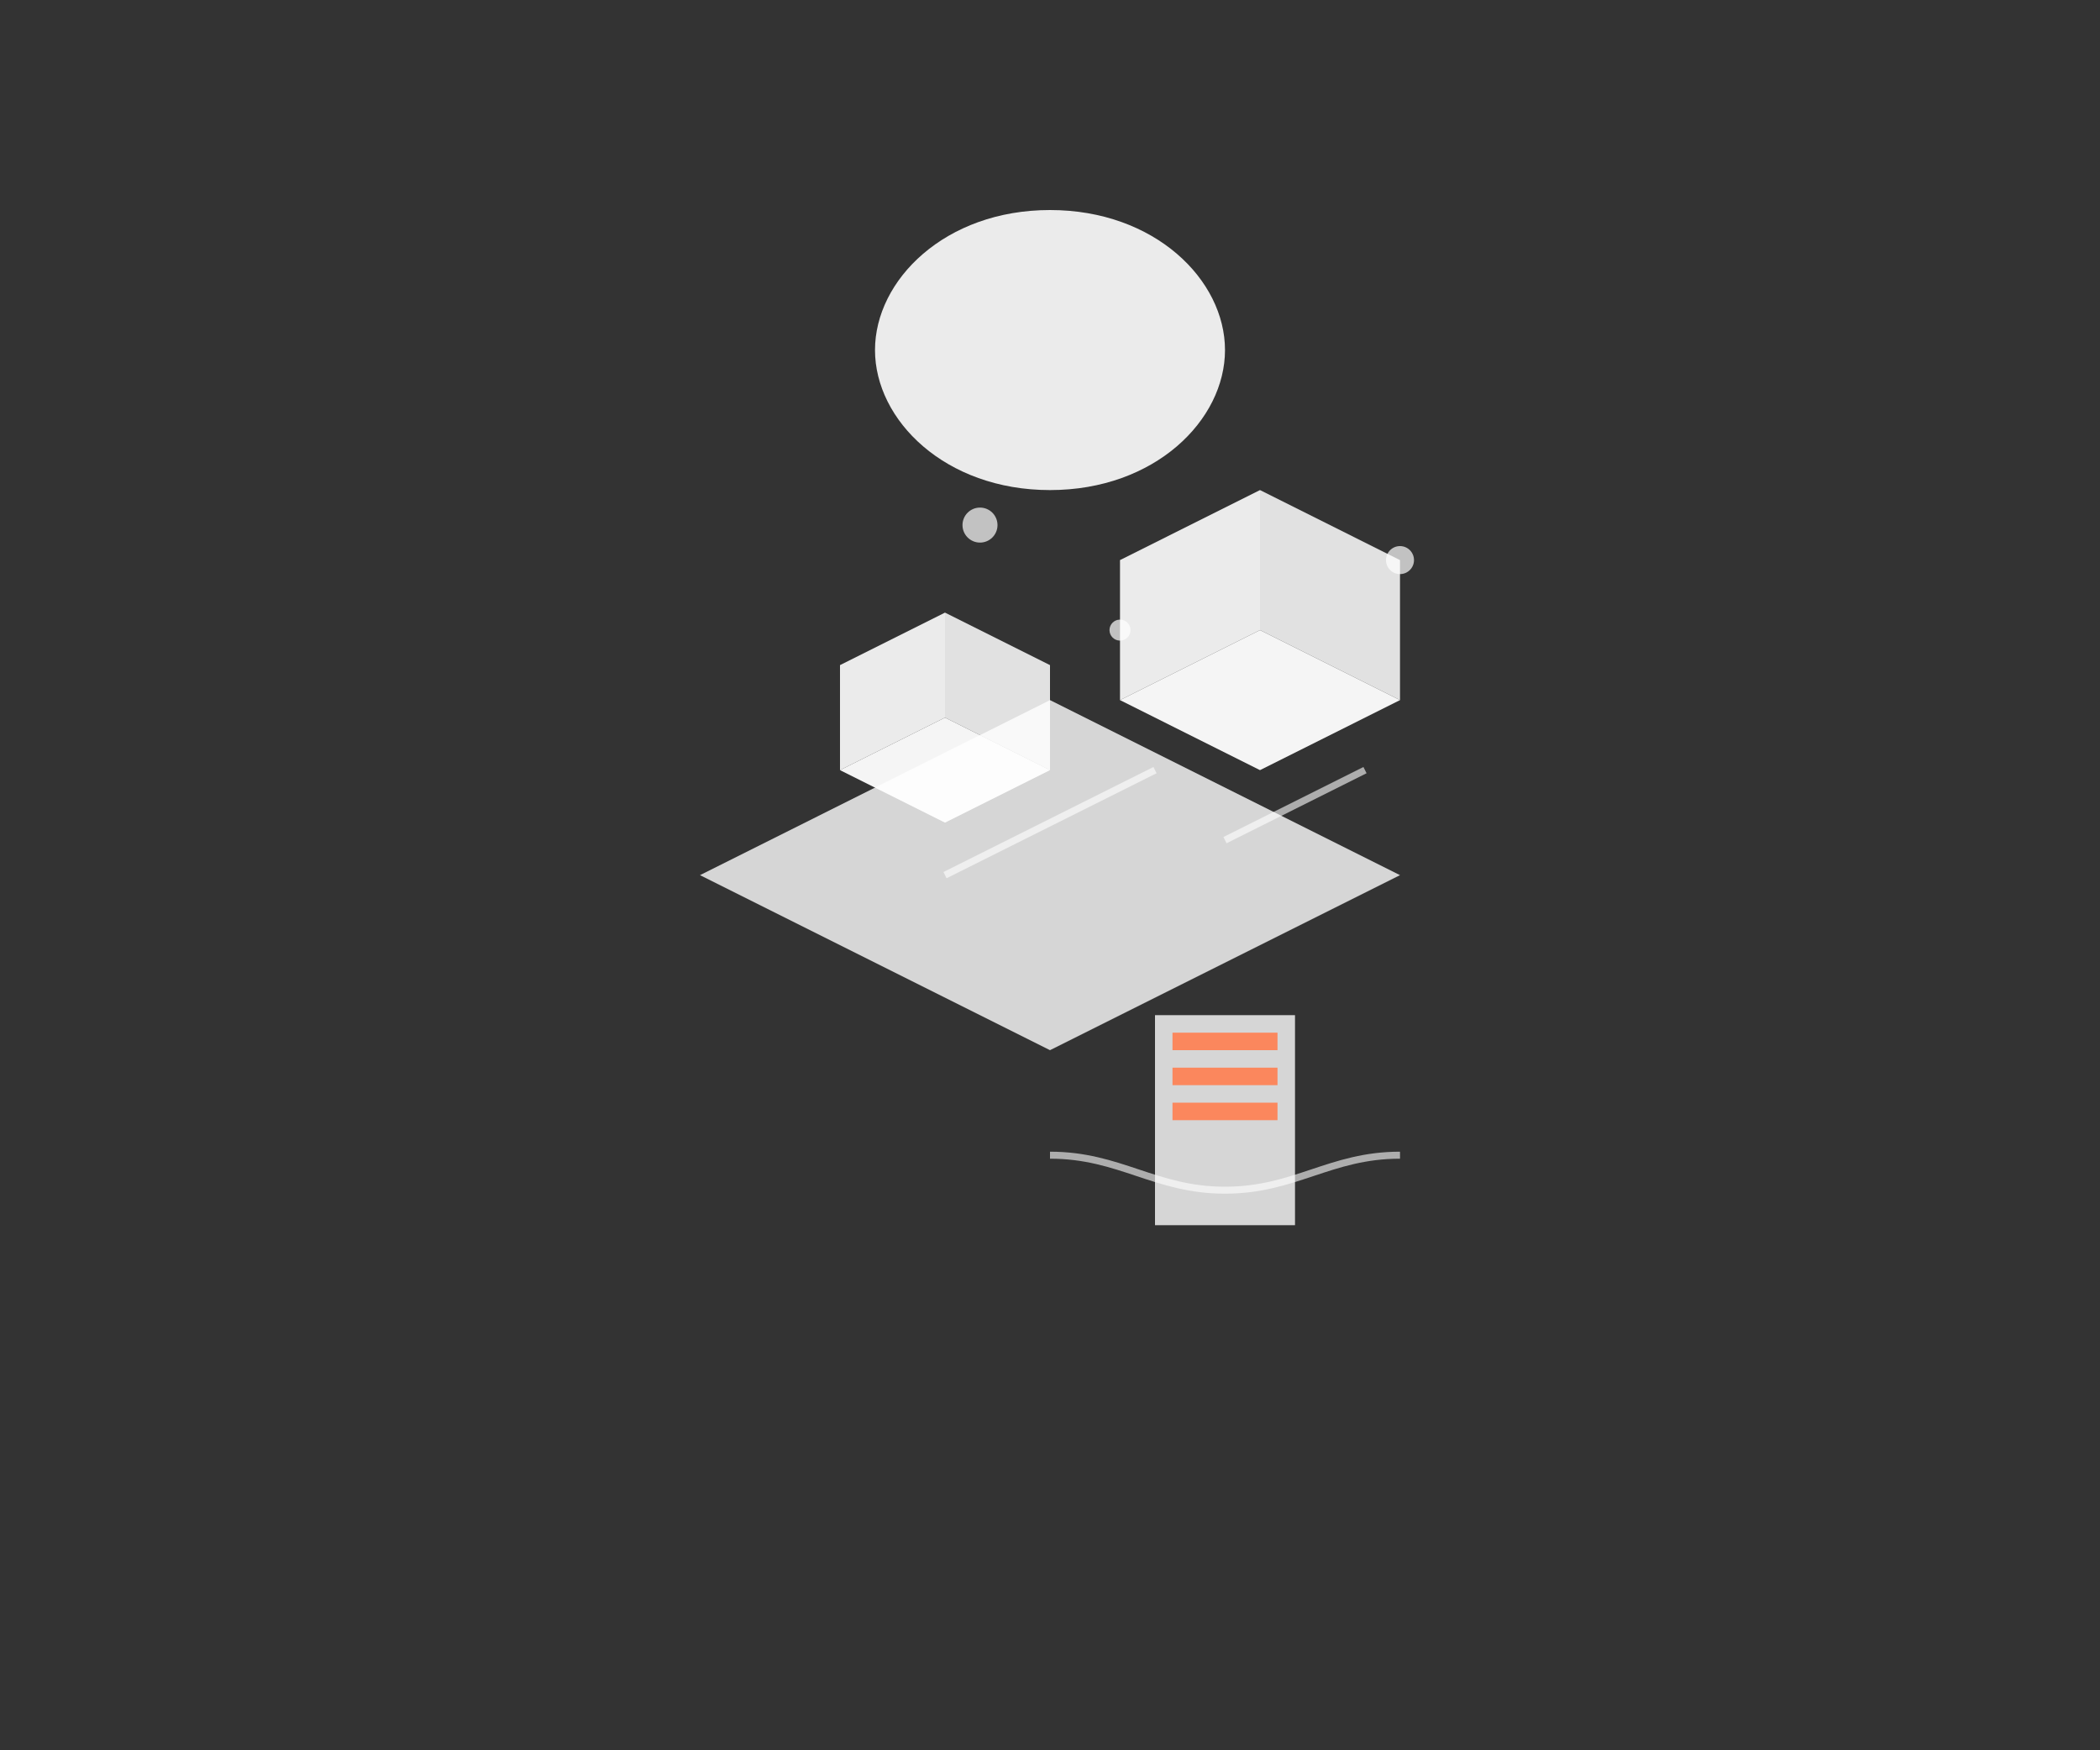<?xml version="1.0" encoding="UTF-8"?>
<svg width="600" height="500" viewBox="0 0 600 500" fill="none" xmlns="http://www.w3.org/2000/svg">
    <rect x="0" y="0" width="600" height="500" fill="#333333" stroke="none"/>
    <!-- Cloud -->
    <path d="M250,100 C250,80 270,60 300,60 C330,60 350,80 350,100 C350,120 330,140 300,140 C270,140 250,120 250,100" 
          fill="#ffffff" opacity="0.9"/>
    
    <!-- Main Building Structure -->
    <g transform="translate(300,250)">
        <!-- Base Platform -->
        <path d="M0,-50 L100,0 L0,50 L-100,0 Z" fill="#ffffff" opacity="0.8"/>
        
        <!-- Tower 1 -->
        <g transform="translate(-60,-30)">
            <path d="M0,0 L30,-15 L30,-45 L0,-30 Z" fill="#ffffff" opacity="0.9"/>
            <path d="M30,-15 L60,0 L60,-30 L30,-45 Z" fill="#ffffff" opacity="0.85"/>
            <path d="M0,0 L30,15 L60,0 L30,-15 Z" fill="#ffffff" opacity="0.95"/>
        </g>
        
        <!-- Tower 2 -->
        <g transform="translate(20,-50)">
            <path d="M0,0 L40,-20 L40,-60 L0,-40 Z" fill="#ffffff" opacity="0.9"/>
            <path d="M40,-20 L80,0 L80,-40 L40,-60 Z" fill="#ffffff" opacity="0.85"/>
            <path d="M0,0 L40,20 L80,0 L40,-20 Z" fill="#ffffff" opacity="0.95"/>
        </g>
        
        <!-- Connection Lines -->
        <path d="M-30,0 L30,-30 M50,-10 L90,-30" 
              stroke="#ffffff" stroke-width="2" opacity="0.6"/>
    </g>
    
    <!-- Tech Elements -->
    <g transform="translate(350,300)">
        <!-- Server Racks -->
        <g transform="translate(-20,-10)">
            <rect x="0" y="0" width="40" height="60" fill="#ffffff" opacity="0.8"/>
            <rect x="5" y="5" width="30" height="5" fill="#ff7f50" opacity="0.9"/>
            <rect x="5" y="15" width="30" height="5" fill="#ff7f50" opacity="0.9"/>
            <rect x="5" y="25" width="30" height="5" fill="#ff7f50" opacity="0.9"/>
        </g>
        
        <!-- Circuit Pattern -->
        <path d="M-50,30 C-30,30 -20,40 0,40 C20,40 30,30 50,30" 
              stroke="#ffffff" stroke-width="2" opacity="0.6" fill="none"/>
    </g>
    
    <!-- Small Decorative Elements -->
    <circle cx="280" cy="150" r="5" fill="#ffffff" opacity="0.7"/>
    <circle cx="320" cy="180" r="3" fill="#ffffff" opacity="0.7"/>
    <circle cx="400" cy="160" r="4" fill="#ffffff" opacity="0.7"/>
</svg> 